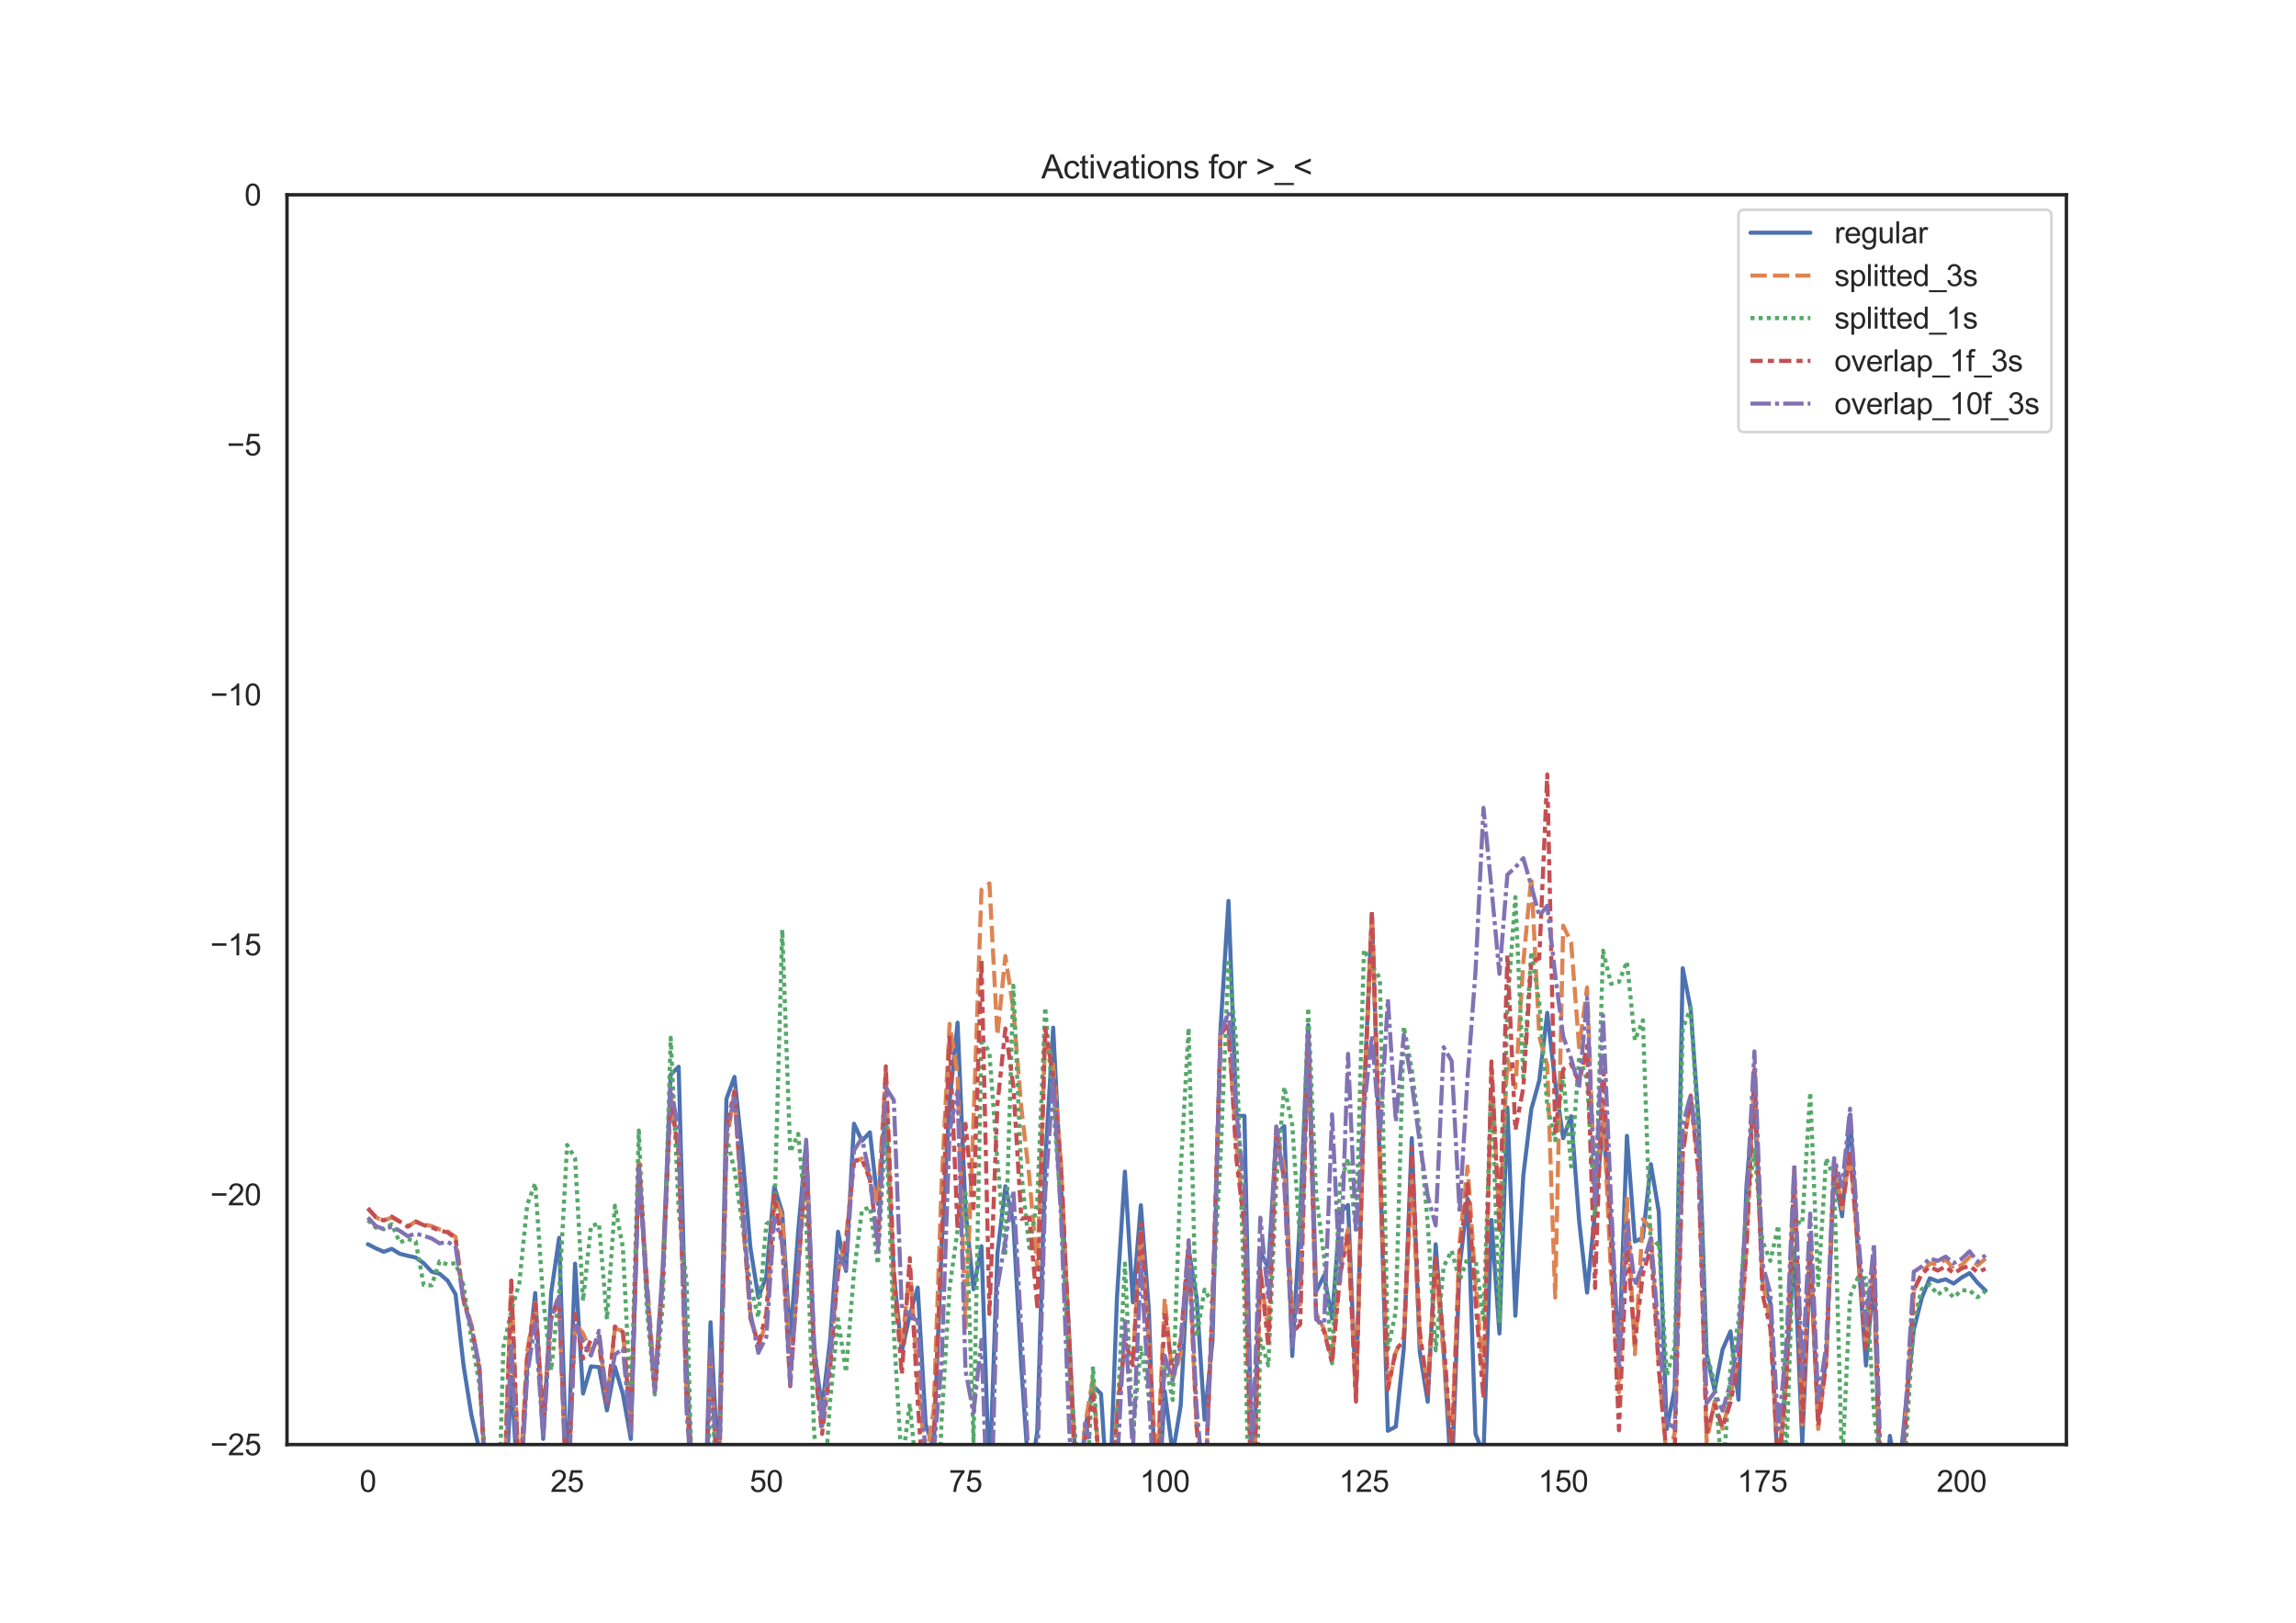 <?xml version="1.0" encoding="utf-8" standalone="no"?>
<!DOCTYPE svg PUBLIC "-//W3C//DTD SVG 1.1//EN"
  "http://www.w3.org/Graphics/SVG/1.1/DTD/svg11.dtd">
<svg height="595.44pt" version="1.1" viewBox="0 0 842.4 595.44" width="842.4pt" xmlns="http://www.w3.org/2000/svg" xmlns:xlink="http://www.w3.org/1999/xlink">
 <defs>
  <style type="text/css">*{stroke-linecap:butt;stroke-linejoin:round;}</style>
 </defs>
 <g id="figure_1">
  <g id="patch_1">
   <path d="M 0 595.44 
L 842.4 595.44 
L 842.4 0 
L 0 0 
z
" style="fill:#ffffff;"/>
  </g>
  <g id="axes_1">
   <g id="patch_2">
    <path d="M 105.3 529.942 
L 758.16 529.942 
L 758.16 71.453 
L 105.3 71.453 
z
" style="fill:#ffffff;"/>
   </g>
   <g id="matplotlib.axis_1">
    <g id="xtick_1">
     <g id="text_1">
      <!-- 0 -->
      <g style="fill:#262626;" transform="translate(131.917 547.315)scale(0.11 -0.11)">
       <defs>
        <path d="M 266 2259 
Q 266 3072 433 3567 
Q 600 4063 929 4331 
Q 1259 4600 1759 4600 
Q 2128 4600 2406 4451 
Q 2684 4303 2865 4023 
Q 3047 3744 3150 3342 
Q 3253 2941 3253 2259 
Q 3253 1453 3087 958 
Q 2922 463 2592 192 
Q 2263 -78 1759 -78 
Q 1097 -78 719 397 
Q 266 969 266 2259 
z
M 844 2259 
Q 844 1131 1108 757 
Q 1372 384 1759 384 
Q 2147 384 2411 759 
Q 2675 1134 2675 2259 
Q 2675 3391 2411 3762 
Q 2147 4134 1753 4134 
Q 1366 4134 1134 3806 
Q 844 3388 844 2259 
z
" id="ArialMT-30" transform="scale(0.016)"/>
       </defs>
       <use xlink:href="#ArialMT-30"/>
      </g>
     </g>
    </g>
    <g id="xtick_2">
     <g id="text_2">
      <!-- 25 -->
      <g style="fill:#262626;" transform="translate(201.951 547.315)scale(0.11 -0.11)">
       <defs>
        <path d="M 3222 541 
L 3222 0 
L 194 0 
Q 188 203 259 391 
Q 375 700 629 1000 
Q 884 1300 1366 1694 
Q 2113 2306 2375 2664 
Q 2638 3022 2638 3341 
Q 2638 3675 2398 3904 
Q 2159 4134 1775 4134 
Q 1369 4134 1125 3890 
Q 881 3647 878 3216 
L 300 3275 
Q 359 3922 746 4261 
Q 1134 4600 1788 4600 
Q 2447 4600 2831 4234 
Q 3216 3869 3216 3328 
Q 3216 3053 3103 2787 
Q 2991 2522 2730 2228 
Q 2469 1934 1863 1422 
Q 1356 997 1212 845 
Q 1069 694 975 541 
L 3222 541 
z
" id="ArialMT-32" transform="scale(0.016)"/>
        <path d="M 266 1200 
L 856 1250 
Q 922 819 1161 601 
Q 1400 384 1738 384 
Q 2144 384 2425 690 
Q 2706 997 2706 1503 
Q 2706 1984 2436 2262 
Q 2166 2541 1728 2541 
Q 1456 2541 1237 2417 
Q 1019 2294 894 2097 
L 366 2166 
L 809 4519 
L 3088 4519 
L 3088 3981 
L 1259 3981 
L 1013 2750 
Q 1425 3038 1878 3038 
Q 2478 3038 2890 2622 
Q 3303 2206 3303 1553 
Q 3303 931 2941 478 
Q 2500 -78 1738 -78 
Q 1113 -78 717 272 
Q 322 622 266 1200 
z
" id="ArialMT-35" transform="scale(0.016)"/>
       </defs>
       <use xlink:href="#ArialMT-32"/>
       <use x="55.615" xlink:href="#ArialMT-35"/>
      </g>
     </g>
    </g>
    <g id="xtick_3">
     <g id="text_3">
      <!-- 50 -->
      <g style="fill:#262626;" transform="translate(275.043 547.315)scale(0.11 -0.11)">
       <use xlink:href="#ArialMT-35"/>
       <use x="55.615" xlink:href="#ArialMT-30"/>
      </g>
     </g>
    </g>
    <g id="xtick_4">
     <g id="text_4">
      <!-- 75 -->
      <g style="fill:#262626;" transform="translate(348.135 547.315)scale(0.11 -0.11)">
       <defs>
        <path d="M 303 3981 
L 303 4522 
L 3269 4522 
L 3269 4084 
Q 2831 3619 2401 2847 
Q 1972 2075 1738 1259 
Q 1569 684 1522 0 
L 944 0 
Q 953 541 1156 1306 
Q 1359 2072 1739 2783 
Q 2119 3494 2547 3981 
L 303 3981 
z
" id="ArialMT-37" transform="scale(0.016)"/>
       </defs>
       <use xlink:href="#ArialMT-37"/>
       <use x="55.615" xlink:href="#ArialMT-35"/>
      </g>
     </g>
    </g>
    <g id="xtick_5">
     <g id="text_5">
      <!-- 100 -->
      <g style="fill:#262626;" transform="translate(418.169 547.315)scale(0.11 -0.11)">
       <defs>
        <path d="M 2384 0 
L 1822 0 
L 1822 3584 
Q 1619 3391 1289 3197 
Q 959 3003 697 2906 
L 697 3450 
Q 1169 3672 1522 3987 
Q 1875 4303 2022 4600 
L 2384 4600 
L 2384 0 
z
" id="ArialMT-31" transform="scale(0.016)"/>
       </defs>
       <use xlink:href="#ArialMT-31"/>
       <use x="55.615" xlink:href="#ArialMT-30"/>
       <use x="111.23" xlink:href="#ArialMT-30"/>
      </g>
     </g>
    </g>
    <g id="xtick_6">
     <g id="text_6">
      <!-- 125 -->
      <g style="fill:#262626;" transform="translate(491.261 547.315)scale(0.11 -0.11)">
       <use xlink:href="#ArialMT-31"/>
       <use x="55.615" xlink:href="#ArialMT-32"/>
       <use x="111.23" xlink:href="#ArialMT-35"/>
      </g>
     </g>
    </g>
    <g id="xtick_7">
     <g id="text_7">
      <!-- 150 -->
      <g style="fill:#262626;" transform="translate(564.353 547.315)scale(0.11 -0.11)">
       <use xlink:href="#ArialMT-31"/>
       <use x="55.615" xlink:href="#ArialMT-35"/>
       <use x="111.23" xlink:href="#ArialMT-30"/>
      </g>
     </g>
    </g>
    <g id="xtick_8">
     <g id="text_8">
      <!-- 175 -->
      <g style="fill:#262626;" transform="translate(637.446 547.315)scale(0.11 -0.11)">
       <use xlink:href="#ArialMT-31"/>
       <use x="55.615" xlink:href="#ArialMT-37"/>
       <use x="111.23" xlink:href="#ArialMT-35"/>
      </g>
     </g>
    </g>
    <g id="xtick_9">
     <g id="text_9">
      <!-- 200 -->
      <g style="fill:#262626;" transform="translate(710.538 547.315)scale(0.11 -0.11)">
       <use xlink:href="#ArialMT-32"/>
       <use x="55.615" xlink:href="#ArialMT-30"/>
       <use x="111.23" xlink:href="#ArialMT-30"/>
      </g>
     </g>
    </g>
   </g>
   <g id="matplotlib.axis_2">
    <g id="ytick_1">
     <g id="text_10">
      <!-- −25 -->
      <g style="fill:#262626;" transform="translate(77.141 533.878)scale(0.11 -0.11)">
       <defs>
        <path d="M 3381 1997 
L 356 1997 
L 356 2522 
L 3381 2522 
L 3381 1997 
z
" id="ArialMT-2212" transform="scale(0.016)"/>
       </defs>
       <use xlink:href="#ArialMT-2212"/>
       <use x="58.398" xlink:href="#ArialMT-32"/>
       <use x="114.014" xlink:href="#ArialMT-35"/>
      </g>
     </g>
    </g>
    <g id="ytick_2">
     <g id="text_11">
      <!-- −20 -->
      <g style="fill:#262626;" transform="translate(77.141 442.181)scale(0.11 -0.11)">
       <use xlink:href="#ArialMT-2212"/>
       <use x="58.398" xlink:href="#ArialMT-32"/>
       <use x="114.014" xlink:href="#ArialMT-30"/>
      </g>
     </g>
    </g>
    <g id="ytick_3">
     <g id="text_12">
      <!-- −15 -->
      <g style="fill:#262626;" transform="translate(77.141 350.483)scale(0.11 -0.11)">
       <use xlink:href="#ArialMT-2212"/>
       <use x="58.398" xlink:href="#ArialMT-31"/>
       <use x="114.014" xlink:href="#ArialMT-35"/>
      </g>
     </g>
    </g>
    <g id="ytick_4">
     <g id="text_13">
      <!-- −10 -->
      <g style="fill:#262626;" transform="translate(77.141 258.785)scale(0.11 -0.11)">
       <use xlink:href="#ArialMT-2212"/>
       <use x="58.398" xlink:href="#ArialMT-31"/>
       <use x="114.014" xlink:href="#ArialMT-30"/>
      </g>
     </g>
    </g>
    <g id="ytick_5">
     <g id="text_14">
      <!-- −5 -->
      <g style="fill:#262626;" transform="translate(83.258 167.087)scale(0.11 -0.11)">
       <use xlink:href="#ArialMT-2212"/>
       <use x="58.398" xlink:href="#ArialMT-35"/>
      </g>
     </g>
    </g>
    <g id="ytick_6">
     <g id="text_15">
      <!-- 0 -->
      <g style="fill:#262626;" transform="translate(89.683 75.39)scale(0.11 -0.11)">
       <use xlink:href="#ArialMT-30"/>
      </g>
     </g>
    </g>
   </g>
   <g id="line2d_1">
    <path clip-path="url(#p2875fe96af)" d="M 134.975 456.445 
L 137.899 457.961 
L 140.823 459.217 
L 143.747 458.135 
L 146.67 459.952 
L 149.594 460.699 
L 152.518 461.331 
L 155.441 463.404 
L 158.365 466.515 
L 161.289 467.293 
L 164.212 469.787 
L 167.136 474.785 
L 170.06 500.857 
L 172.983 519.254 
L 175.907 531.925 
L 178.831 580.671 
L 179.638 596.44 
M 183.411 596.44 
L 184.678 564.792 
L 187.602 505.16 
L 190.526 554.095 
L 193.449 501.324 
L 196.373 474.365 
L 199.297 527.867 
L 202.22 474.394 
L 205.144 454.089 
L 208.068 543.836 
L 210.991 463.585 
L 213.915 511.235 
L 216.839 501.263 
L 219.762 501.53 
L 222.686 517.395 
L 225.61 501.418 
L 228.534 511.382 
L 231.457 527.902 
L 234.381 427.498 
L 237.305 474.165 
L 240.228 508.727 
L 243.152 465.031 
L 246.076 394.222 
L 248.999 391.34 
L 251.923 501.555 
L 254.847 558.788 
L 257.77 586.527 
L 260.694 485.057 
L 263.618 541.226 
L 266.542 403.131 
L 269.465 395.06 
L 272.389 423.289 
L 275.313 457.667 
L 278.236 476.016 
L 281.16 468.307 
L 284.084 435.347 
L 287.007 444.772 
L 289.931 491.905 
L 292.855 451.795 
L 295.778 419.265 
L 298.702 495.265 
L 301.626 516.577 
L 304.549 491.774 
L 307.473 451.872 
L 310.397 466.257 
L 313.321 412.246 
L 316.244 418.522 
L 319.168 415.401 
L 322.092 441.708 
L 325.015 407.216 
L 327.939 467.663 
L 330.863 495.725 
L 333.786 482.461 
L 336.71 472.359 
L 339.634 522.601 
L 342.557 531.151 
L 345.481 457.172 
L 348.405 404.16 
L 351.329 375.194 
L 354.252 444.078 
L 357.176 472.947 
L 360.1 457.183 
L 363.023 544.399 
L 365.947 459.96 
L 368.871 435.188 
L 371.794 448.505 
L 374.718 501.462 
L 377.642 543.875 
L 380.565 525.277 
L 383.489 426.297 
L 386.413 376.99 
L 389.336 436.141 
L 392.26 489.413 
L 395.184 549.554 
L 398.108 524.335 
L 401.031 508.411 
L 403.955 511.332 
L 406.879 556.745 
L 409.802 476.161 
L 412.726 429.822 
L 415.65 477.773 
L 418.573 442.156 
L 421.497 480.407 
L 424.421 561.325 
L 427.344 510.426 
L 430.268 533.44 
L 433.192 515.65 
L 436.116 458.401 
L 439.039 476.049 
L 441.963 520.801 
L 444.887 491.639 
L 447.81 377.54 
L 450.734 330.504 
L 453.658 409.275 
L 456.581 409.382 
L 459.505 549.659 
L 462.429 459.128 
L 465.352 465.16 
L 468.276 416.007 
L 471.2 413.15 
L 474.124 497.466 
L 477.047 445.806 
L 479.971 375.997 
L 482.895 473.778 
L 485.818 467.882 
L 488.742 483.745 
L 491.666 444.818 
L 494.589 442.076 
L 497.513 511.589 
L 500.437 402.388 
L 503.36 335.787 
L 506.284 427.339 
L 509.208 524.902 
L 512.131 523.359 
L 515.055 494.709 
L 517.979 417.525 
L 520.903 495.819 
L 523.826 514.234 
L 526.75 456.46 
L 529.674 495.313 
L 532.597 543.847 
L 535.521 464.883 
L 538.445 439.723 
L 541.368 526.078 
L 544.292 533.311 
L 547.216 447.546 
L 550.139 489.214 
L 553.063 406.28 
L 555.987 482.702 
L 558.911 431.13 
L 561.834 406.934 
L 564.758 396.395 
L 567.682 371.567 
L 570.605 397.196 
L 573.529 417.557 
L 576.453 409.507 
L 579.376 447.85 
L 582.3 474.197 
L 585.224 444.302 
L 588.147 411.925 
L 591.071 449.204 
L 593.995 497.818 
L 596.918 416.678 
L 599.842 455.436 
L 602.766 454.064 
L 605.69 427.082 
L 608.613 444.608 
L 611.537 524.268 
L 614.461 509.348 
L 617.384 355.203 
L 620.308 370.181 
L 623.232 411.412 
L 626.155 496.804 
L 629.079 510.03 
L 632.003 495.105 
L 634.926 488.414 
L 637.85 513.479 
L 640.774 435.122 
L 643.698 401.167 
L 646.621 470.051 
L 649.545 478.005 
L 652.469 545.113 
L 658.316 458.906 
L 661.24 529.482 
L 664.163 462.127 
L 667.087 520.81 
L 670.011 497.886 
L 672.934 430.562 
L 675.858 446.204 
L 678.782 408.919 
L 681.706 459.889 
L 684.629 500.946 
L 687.553 467.17 
L 690.477 572.574 
L 693.4 526.76 
L 696.324 545.203 
L 699.248 515.459 
L 702.171 487.789 
L 705.095 476.156 
L 708.019 468.945 
L 710.942 470.066 
L 713.866 469.333 
L 716.79 470.884 
L 719.713 468.687 
L 722.637 467.042 
L 725.561 470.597 
L 728.485 473.443 
L 728.485 473.443 
" style="fill:none;stroke:#4c72b0;stroke-linecap:round;stroke-width:1.5;"/>
   </g>
   <g id="line2d_2">
    <path clip-path="url(#p2875fe96af)" d="M 134.975 443.364 
L 137.899 446.619 
L 140.823 447.808 
L 143.747 446.592 
L 146.67 448.202 
L 149.594 450.01 
L 152.518 448.093 
L 155.441 449.162 
L 158.365 449.805 
L 161.289 451.007 
L 164.212 451.757 
L 167.136 453.729 
L 170.06 476.301 
L 172.983 486.002 
L 175.907 502.203 
L 180.963 596.44 
M 182.522 596.44 
L 184.678 556.296 
L 187.602 469.769 
L 190.526 547.219 
L 193.449 495.633 
L 196.373 478.114 
L 199.297 519.997 
L 202.22 483.354 
L 205.144 478.137 
L 208.068 553.48 
L 210.991 485.641 
L 213.915 489.127 
L 216.839 496.224 
L 219.762 490.124 
L 222.686 514.513 
L 225.61 487.396 
L 228.534 488.219 
L 231.457 521.318 
L 234.381 426.318 
L 237.305 468.631 
L 240.228 507.932 
L 243.152 467.653 
L 246.076 401.177 
L 248.999 422.773 
L 251.923 511.977 
L 254.847 553.163 
L 257.77 584.09 
L 260.694 497.561 
L 263.618 550.573 
L 266.542 419.64 
L 269.465 400.194 
L 272.389 445.834 
L 275.313 482.114 
L 278.236 493.542 
L 281.16 485.371 
L 284.084 438.695 
L 287.007 446.375 
L 289.931 503.796 
L 292.855 467.558 
L 295.778 423.902 
L 298.702 498.199 
L 301.626 523.024 
L 304.549 497.713 
L 307.473 466.252 
L 310.397 454.111 
L 313.321 426.214 
L 316.244 424.998 
L 319.168 431.527 
L 322.092 441.351 
L 325.015 393.376 
L 327.939 476.195 
L 330.863 494.327 
L 333.786 465.265 
L 336.71 505.504 
L 339.634 536.506 
L 342.557 517.297 
L 345.481 434.131 
L 348.405 375.608 
L 351.329 394.086 
L 354.252 487.124 
L 357.176 411.076 
L 360.1 326.435 
L 363.023 324.074 
L 365.947 379.885 
L 368.871 350.733 
L 371.794 370.345 
L 374.718 406.32 
L 377.642 431.622 
L 380.565 465.375 
L 383.489 380.022 
L 386.413 390.798 
L 389.336 427.55 
L 392.26 493.3 
L 395.184 553.672 
L 398.108 522.739 
L 401.031 505.426 
L 403.955 548.135 
L 406.879 562.495 
L 409.802 517.405 
L 412.726 492.732 
L 415.65 499.089 
L 418.573 450.894 
L 421.497 491.653 
L 424.421 541.095 
L 427.344 476.389 
L 430.268 506.061 
L 433.192 496.71 
L 436.116 457.786 
L 439.039 524.051 
L 441.963 552.146 
L 444.887 478.555 
L 447.81 379.594 
L 450.734 379.713 
L 453.658 420.047 
L 456.581 449.304 
L 459.505 563.373 
L 462.429 466.894 
L 465.352 488.133 
L 468.276 413.404 
L 471.2 429.008 
L 474.124 480.704 
L 477.047 478.49 
L 479.971 380.588 
L 482.895 481.845 
L 485.818 487.692 
L 488.742 498.7 
L 491.666 464.921 
L 494.589 450.788 
L 497.513 513.278 
L 500.437 404.669 
L 503.36 335.336 
L 506.284 427.911 
L 509.208 509.129 
L 512.131 495.954 
L 515.055 490.398 
L 517.979 432.779 
L 520.903 491.099 
L 523.826 508.307 
L 526.75 463.84 
L 532.597 531.053 
L 535.521 455.788 
L 538.445 427.938 
L 541.368 470.398 
L 544.292 505.684 
L 547.216 391.482 
L 550.139 449.416 
L 553.063 388.474 
L 555.987 399.044 
L 558.911 353.035 
L 561.834 321.728 
L 564.758 380.269 
L 567.682 390.809 
L 570.605 476 
L 573.529 339.585 
L 576.453 345.723 
L 579.376 384.19 
L 582.3 362.252 
L 585.224 438.346 
L 588.147 405.076 
L 591.071 467.547 
L 593.995 510.857 
L 596.918 439.77 
L 599.842 496.803 
L 602.766 447.207 
L 605.69 450.76 
L 608.613 500.529 
L 611.537 536.069 
L 614.461 525.69 
L 617.384 423.919 
L 620.308 402.473 
L 623.232 428.555 
L 626.155 528.912 
L 629.079 514.101 
L 632.003 524.099 
L 634.926 512.074 
L 637.85 498.061 
L 640.774 457.446 
L 643.698 393.182 
L 646.621 469.449 
L 649.545 485.519 
L 652.469 537.059 
L 655.392 506.511 
L 658.316 429.958 
L 661.24 522.584 
L 664.163 454.041 
L 667.087 524.218 
L 670.011 499.25 
L 672.934 425.99 
L 675.858 443.463 
L 678.782 422.345 
L 684.629 494.506 
L 687.553 461.314 
L 690.477 565.716 
L 693.4 547.903 
L 696.324 557.66 
L 699.248 519.42 
L 702.171 473.503 
L 705.095 467.035 
L 708.019 463.488 
L 710.942 463.794 
L 713.866 462.031 
L 716.79 465.542 
L 719.713 464.077 
L 722.637 461.154 
L 725.561 464.239 
L 728.485 461.709 
L 728.485 461.709 
" style="fill:none;stroke:#dd8452;stroke-dasharray:6,2.25;stroke-dashoffset:0;stroke-width:1.5;"/>
   </g>
   <g id="line2d_3">
    <path clip-path="url(#p2875fe96af)" d="M 134.975 447.672 
L 137.899 450.369 
L 140.823 450.896 
L 143.747 449.06 
L 146.67 455.836 
L 149.594 454.522 
L 152.518 455.435 
L 155.441 471.389 
L 158.365 471.552 
L 161.289 462.744 
L 164.212 463.902 
L 167.136 463.334 
L 170.06 471.54 
L 172.983 491.469 
L 175.907 507.947 
L 178.831 543.663 
L 181.64 596.44 
M 181.815 596.44 
L 184.678 494.265 
L 187.602 480.97 
L 190.526 470.783 
L 193.449 441.893 
L 196.373 434.102 
L 199.297 476.737 
L 202.22 502.715 
L 205.144 474.258 
L 208.068 420.037 
L 210.991 424.879 
L 213.915 477.201 
L 216.839 449.803 
L 219.762 448.852 
L 222.686 484.013 
L 225.61 442.309 
L 228.534 457.59 
L 231.457 516.161 
L 234.381 414.718 
L 237.305 479.934 
L 240.228 511.593 
L 243.152 478.792 
L 246.076 380.707 
L 248.999 443.879 
L 251.923 470.68 
L 254.847 581.344 
L 255.963 596.44 
M 258.39 596.44 
L 260.694 505.451 
L 263.618 553.803 
L 266.542 416.95 
L 269.465 429.292 
L 272.389 449.275 
L 275.313 471.574 
L 278.236 483.297 
L 281.16 449.08 
L 284.084 446.767 
L 287.007 341.098 
L 289.931 422.595 
L 292.855 415.952 
L 295.778 447.806 
L 298.702 525.527 
L 301.626 557.747 
L 304.549 514.119 
L 307.473 483.888 
L 310.397 503.367 
L 313.321 466.706 
L 316.244 443.985 
L 319.168 442.855 
L 322.092 463.743 
L 325.015 410.812 
L 327.939 488.513 
L 330.863 537.874 
L 333.786 514.928 
L 336.71 544.905 
L 339.634 588.846 
L 342.528 596.44 
M 342.56 596.44 
L 345.481 520.801 
L 348.405 472.46 
L 351.329 451.306 
L 354.252 437.685 
L 357.176 528.723 
L 360.1 380.835 
L 363.023 386.158 
L 365.947 425.997 
L 368.871 459.629 
L 371.794 361.6 
L 374.718 430.253 
L 377.642 457.795 
L 380.565 440.78 
L 383.489 369.596 
L 386.413 405.197 
L 389.336 443.769 
L 392.26 501.736 
L 395.184 534.797 
L 398.108 557.775 
L 401.031 501.33 
L 403.955 552.652 
L 406.879 562.489 
L 409.802 522.701 
L 412.726 463.553 
L 415.65 525.877 
L 418.573 494.331 
L 421.497 511.916 
L 424.421 556.563 
L 427.344 499.21 
L 430.268 513.602 
L 433.192 429.308 
L 436.116 377.126 
L 439.039 490.33 
L 441.963 473.081 
L 444.887 478.293 
L 447.81 424.33 
L 450.734 353.168 
L 453.658 383.344 
L 456.581 477.867 
L 459.165 596.44 
M 459.883 596.44 
L 462.429 491.17 
L 465.352 500.934 
L 468.276 433.735 
L 471.2 398.785 
L 474.124 412.705 
L 477.047 456.275 
L 479.971 369.72 
L 482.895 438.308 
L 485.818 461.378 
L 488.742 500.146 
L 491.666 434.559 
L 494.589 424.949 
L 497.513 451.14 
L 500.437 348.411 
L 503.36 354.142 
L 506.284 358.883 
L 509.208 495.069 
L 512.131 481.009 
L 515.055 376.59 
L 517.979 392.319 
L 520.903 415.178 
L 523.826 448.864 
L 526.75 495.392 
L 529.674 464.739 
L 532.597 458.772 
L 535.521 469.822 
L 538.445 461.489 
L 541.368 462.126 
L 544.292 484.092 
L 547.216 396.863 
L 550.139 484.611 
L 553.063 369.122 
L 555.987 329.123 
L 558.911 395.293 
L 561.834 349.152 
L 564.758 367.82 
L 567.682 405.61 
L 570.605 418.278 
L 573.529 394.573 
L 576.453 427.919 
L 579.376 387.536 
L 582.3 396.143 
L 585.224 446.305 
L 588.147 348.761 
L 591.071 360.927 
L 593.995 360.234 
L 596.918 352.763 
L 599.842 381.647 
L 602.766 374.274 
L 605.69 458.33 
L 608.613 455.543 
L 611.537 504.594 
L 614.461 494.174 
L 617.384 377.255 
L 620.308 369.785 
L 623.232 416.761 
L 626.155 496.594 
L 629.079 507.363 
L 632.003 542.554 
L 634.926 502.068 
L 637.85 484.723 
L 640.774 443.548 
L 643.698 421.796 
L 646.621 455.226 
L 649.545 462.555 
L 652.469 449.527 
L 655.392 535.364 
L 658.316 447.687 
L 661.24 448.985 
L 664.163 400.76 
L 667.087 471.431 
L 670.011 424.925 
L 672.934 432.221 
L 675.858 538.511 
L 678.782 475.575 
L 681.706 468.585 
L 684.629 468.926 
L 687.553 518.186 
L 690.477 541.955 
L 693.4 550.359 
L 696.324 576.307 
L 702.171 484.425 
L 705.095 472.946 
L 708.019 471.19 
L 710.942 474.985 
L 713.866 472.821 
L 716.79 475.988 
L 719.713 473.325 
L 722.637 473.41 
L 725.561 475.905 
L 728.485 473.604 
L 728.485 473.604 
" style="fill:none;stroke:#55a868;stroke-dasharray:1.5,1.5;stroke-dashoffset:0;stroke-width:1.5;"/>
   </g>
   <g id="line2d_4">
    <path clip-path="url(#p2875fe96af)" d="M 134.975 443.245 
L 137.899 446.488 
L 140.823 447.745 
L 143.747 446.313 
L 149.594 449.953 
L 152.518 448.167 
L 155.441 449.429 
L 158.365 450.267 
L 161.289 451.437 
L 164.212 452.083 
L 167.136 454.259 
L 170.06 476.943 
L 172.983 486.593 
L 175.907 502.729 
L 178.831 558.842 
L 180.905 596.44 
M 182.573 596.44 
L 184.678 556.798 
L 187.602 469.876 
L 190.526 547.946 
L 193.449 497.827 
L 196.373 478.396 
L 199.297 520.572 
L 202.22 483.778 
L 205.144 474.912 
L 208.068 554.954 
L 210.991 482.042 
L 213.915 498.427 
L 216.839 491.399 
L 219.762 492.707 
L 222.686 515.579 
L 225.61 486.644 
L 228.534 488.672 
L 231.457 523.272 
L 234.381 426.853 
L 237.305 472.409 
L 240.228 510.829 
L 243.152 469.641 
L 246.076 403.258 
L 248.999 423.214 
L 251.923 512.682 
L 254.847 553.928 
L 257.77 581.825 
L 260.694 496.195 
L 263.618 548.454 
L 266.542 413.232 
L 269.465 400.508 
L 275.313 483.604 
L 278.236 493.23 
L 281.16 482.014 
L 284.084 438.349 
L 287.007 456.539 
L 289.931 508.535 
L 292.855 465.851 
L 295.778 425.205 
L 298.702 499.607 
L 301.626 526.025 
L 304.549 501.835 
L 307.473 466.656 
L 310.397 456.396 
L 313.321 425.902 
L 316.244 425.235 
L 319.168 432.75 
L 322.092 456.39 
L 325.015 391.177 
L 327.939 465.75 
L 330.863 504.224 
L 333.786 461.52 
L 336.71 514.17 
L 339.634 558.19 
L 342.557 528.956 
L 348.405 380.556 
L 351.329 451.131 
L 354.252 412.297 
L 357.176 443.239 
L 360.1 351.776 
L 363.023 482.029 
L 365.947 405.345 
L 368.871 377.316 
L 371.794 398.497 
L 374.718 447.081 
L 377.642 446.684 
L 380.565 479.226 
L 383.489 377.299 
L 386.413 394.541 
L 389.336 428.816 
L 395.184 554.749 
L 398.108 528.053 
L 401.031 511.722 
L 403.955 542.918 
L 406.879 557.712 
L 409.802 521.054 
L 412.726 491.928 
L 415.65 500.843 
L 418.573 448.998 
L 421.497 494.656 
L 424.421 549.707 
L 427.344 480.921 
L 430.268 503.777 
L 433.192 491.807 
L 436.116 456.243 
L 439.039 523.153 
L 441.963 550.743 
L 444.887 476.332 
L 447.81 379.397 
L 450.734 375.819 
L 453.658 425.471 
L 456.581 449.741 
L 459.505 564.297 
L 462.429 465.993 
L 465.352 493.911 
L 468.276 416.18 
L 471.2 433.056 
L 474.124 488.926 
L 477.047 485.79 
L 479.971 380.073 
L 482.895 483.057 
L 485.818 488.528 
L 488.742 500.144 
L 491.666 467.92 
L 494.589 452.57 
L 497.513 514.19 
L 500.437 404.554 
L 503.36 334.485 
L 506.284 424.628 
L 509.208 509.737 
L 512.131 495.202 
L 515.055 491.881 
L 517.979 421.007 
L 520.903 488.11 
L 523.826 511.083 
L 526.75 461.45 
L 529.674 491.848 
L 532.597 531.687 
L 535.521 460.57 
L 538.445 434.374 
L 541.368 477.431 
L 544.292 512.997 
L 547.216 389.391 
L 550.139 451.128 
L 553.063 350.285 
L 555.987 414.606 
L 558.911 399.02 
L 561.834 352.576 
L 564.758 351.632 
L 567.682 284.131 
L 570.605 415.228 
L 573.529 392.274 
L 576.453 390.389 
L 579.376 397.084 
L 582.3 383.625 
L 585.224 472.501 
L 588.147 388.178 
L 593.995 524.719 
L 596.918 455.964 
L 599.842 492.682 
L 602.766 467.35 
L 605.69 457.571 
L 608.613 502.196 
L 611.537 534.517 
L 614.461 531.532 
L 617.384 422.859 
L 620.308 401.9 
L 623.232 431.339 
L 626.155 525.877 
L 629.079 515.447 
L 632.003 523.705 
L 634.926 514.452 
L 637.85 499.697 
L 640.774 458.313 
L 643.698 392.276 
L 646.621 474.584 
L 649.545 487.279 
L 652.469 539.395 
L 655.392 507.697 
L 658.316 429.557 
L 661.24 522.651 
L 664.163 454.124 
L 667.087 523.063 
L 670.011 500.253 
L 672.934 426.053 
L 675.858 443.166 
L 678.782 423.255 
L 681.706 456.839 
L 684.629 494.646 
L 687.553 462.381 
L 690.477 566.181 
L 693.4 547.49 
L 696.324 556.633 
L 699.248 520.599 
L 702.171 473.235 
L 705.095 467.397 
L 708.019 464.705 
L 710.942 466.116 
L 713.866 464.624 
L 716.79 467.168 
L 719.713 465.362 
L 722.637 464.312 
L 725.561 466.71 
L 728.485 465.461 
L 728.485 465.461 
" style="fill:none;stroke:#c44e52;stroke-dasharray:4.5,1.875,2.25,1.875;stroke-dashoffset:0;stroke-width:1.5;"/>
   </g>
   <g id="line2d_5">
    <path clip-path="url(#p2875fe96af)" d="M 134.975 446.641 
L 137.899 449.771 
L 140.823 450.916 
L 143.747 450.04 
L 146.67 451.523 
L 149.594 453.498 
L 152.518 452.545 
L 155.441 453.359 
L 158.365 454.322 
L 161.289 456.143 
L 164.212 455.621 
L 167.136 457.131 
L 170.06 477.538 
L 172.983 487.07 
L 175.907 501.114 
L 178.831 556.453 
L 180.726 596.44 
M 182.795 596.44 
L 184.678 557.203 
L 187.602 492.583 
L 190.526 553.067 
L 193.449 504.222 
L 196.373 485.365 
L 199.297 527.7 
L 202.22 483.2 
L 205.144 475.806 
L 208.068 556.772 
L 210.991 485.572 
L 213.915 492.508 
L 216.839 497.297 
L 219.762 488.218 
L 222.686 513.818 
L 225.61 496.94 
L 228.534 494.784 
L 231.457 525.872 
L 234.381 428.417 
L 237.305 471.49 
L 240.228 510.432 
L 243.152 467.994 
L 246.076 399.316 
L 248.999 414.483 
L 251.923 517.937 
L 254.847 556.564 
L 257.77 588.378 
L 260.694 495.22 
L 263.618 552.365 
L 266.542 415.531 
L 269.465 402.831 
L 272.389 440.095 
L 275.313 481.552 
L 278.236 496.292 
L 281.16 490.419 
L 284.084 446.934 
L 287.007 455.764 
L 289.931 507.834 
L 292.855 464.893 
L 295.778 418.115 
L 298.702 492.866 
L 301.626 523.029 
L 304.549 498.227 
L 307.473 460.53 
L 310.397 465.28 
L 313.321 422.077 
L 316.244 417.509 
L 319.168 431.409 
L 322.092 458.904 
L 325.015 398.966 
L 327.939 403.608 
L 330.863 479.87 
L 333.786 482.205 
L 336.71 484.777 
L 339.634 535.521 
L 342.557 532.875 
L 345.481 499.871 
L 348.405 415.03 
L 351.329 400.283 
L 354.252 502.931 
L 357.176 518.337 
L 360.1 491.524 
L 363.023 576.068 
L 365.947 472.069 
L 368.871 455.215 
L 371.794 436.833 
L 377.642 539.646 
L 380.565 539.066 
L 383.489 437.761 
L 386.413 395.771 
L 389.336 447.346 
L 392.26 523.074 
L 395.184 580.977 
L 398.108 522.115 
L 401.031 532.457 
L 403.955 557.619 
L 406.879 580.257 
L 409.802 539.046 
L 412.726 484.645 
L 415.65 532.379 
L 418.573 463.191 
L 421.497 510.951 
L 424.421 565.81 
L 427.344 497.357 
L 430.268 506.388 
L 433.192 493.446 
L 436.116 454.98 
L 439.039 516.566 
L 441.963 548.294 
L 444.887 480.572 
L 447.81 379.308 
L 450.734 371.306 
L 453.658 408.107 
L 456.581 435.976 
L 459.505 533.316 
L 462.429 446.699 
L 465.352 476.53 
L 468.276 413.247 
L 471.2 434.469 
L 474.124 493.878 
L 477.047 468.363 
L 479.971 378.838 
L 482.895 484.053 
L 485.818 485.933 
L 488.742 408.836 
L 491.666 470.246 
L 494.589 386.616 
L 497.513 452.328 
L 500.437 406.957 
L 503.36 380.006 
L 506.284 416.744 
L 509.208 366.571 
L 512.131 411.412 
L 515.055 379.54 
L 517.979 397.474 
L 520.903 419.042 
L 523.826 438.653 
L 526.75 449.555 
L 529.674 384.174 
L 532.597 389.259 
L 535.521 444.641 
L 538.445 395.303 
L 541.368 356.327 
L 544.292 296.368 
L 547.216 325.687 
L 550.139 357.265 
L 553.063 320.899 
L 555.987 318.176 
L 558.911 314.827 
L 561.834 325.042 
L 564.758 335.975 
L 567.682 332.26 
L 570.605 357.59 
L 573.529 380.224 
L 576.453 388.378 
L 579.376 398.963 
L 582.3 365.848 
L 585.224 441.444 
L 588.147 372.44 
L 591.071 440.616 
L 593.995 500.934 
L 596.918 447.779 
L 599.842 471.537 
L 602.766 463.881 
L 605.69 454.161 
L 608.613 488.755 
L 611.537 521.811 
L 614.461 523.94 
L 617.384 412.777 
L 620.308 401.616 
L 623.232 423.786 
L 626.155 514.811 
L 629.079 510.74 
L 632.003 517.522 
L 634.926 507.155 
L 637.85 492.39 
L 640.774 440.371 
L 643.698 385.699 
L 646.621 463.512 
L 649.545 474.471 
L 652.469 524.24 
L 655.392 494.283 
L 658.316 426.966 
L 661.24 505.145 
L 664.163 445.209 
L 667.087 513.438 
L 670.011 493.894 
L 672.934 424.879 
L 675.858 435.242 
L 678.782 406.721 
L 681.706 452.714 
L 684.629 485.964 
L 687.553 456.291 
L 690.477 551.824 
L 693.4 537.548 
L 696.324 550.763 
L 699.248 515.886 
L 702.171 466.557 
L 705.095 464.638 
L 708.019 461.68 
L 710.942 462.551 
L 713.866 461.003 
L 716.79 463.418 
L 719.713 461.814 
L 722.637 459.074 
L 725.561 462.903 
L 728.485 460.456 
L 728.485 460.456 
" style="fill:none;stroke:#8172b3;stroke-dasharray:7.5,1.5,1.5,1.5;stroke-dashoffset:0;stroke-width:1.5;"/>
   </g>
   <g id="line2d_6"/>
   <g id="line2d_7"/>
   <g id="line2d_8"/>
   <g id="line2d_9"/>
   <g id="line2d_10"/>
   <g id="patch_3">
    <path d="M 105.3 529.942 
L 105.3 71.453 
" style="fill:none;stroke:#262626;stroke-linecap:square;stroke-linejoin:miter;stroke-width:1.25;"/>
   </g>
   <g id="patch_4">
    <path d="M 758.16 529.942 
L 758.16 71.453 
" style="fill:none;stroke:#262626;stroke-linecap:square;stroke-linejoin:miter;stroke-width:1.25;"/>
   </g>
   <g id="patch_5">
    <path d="M 105.3 529.942 
L 758.16 529.942 
" style="fill:none;stroke:#262626;stroke-linecap:square;stroke-linejoin:miter;stroke-width:1.25;"/>
   </g>
   <g id="patch_6">
    <path d="M 105.3 71.453 
L 758.16 71.453 
" style="fill:none;stroke:#262626;stroke-linecap:square;stroke-linejoin:miter;stroke-width:1.25;"/>
   </g>
   <g id="text_16">
    <!-- Activations for &gt;_&lt; -->
    <g style="fill:#262626;" transform="translate(382.038 65.453)scale(0.12 -0.12)">
     <defs>
      <path d="M -9 0 
L 1750 4581 
L 2403 4581 
L 4278 0 
L 3588 0 
L 3053 1388 
L 1138 1388 
L 634 0 
L -9 0 
z
M 1313 1881 
L 2866 1881 
L 2388 3150 
Q 2169 3728 2063 4100 
Q 1975 3659 1816 3225 
L 1313 1881 
z
" id="ArialMT-41" transform="scale(0.016)"/>
      <path d="M 2588 1216 
L 3141 1144 
Q 3050 572 2676 248 
Q 2303 -75 1759 -75 
Q 1078 -75 664 370 
Q 250 816 250 1647 
Q 250 2184 428 2587 
Q 606 2991 970 3192 
Q 1334 3394 1763 3394 
Q 2303 3394 2647 3120 
Q 2991 2847 3088 2344 
L 2541 2259 
Q 2463 2594 2264 2762 
Q 2066 2931 1784 2931 
Q 1359 2931 1093 2626 
Q 828 2322 828 1663 
Q 828 994 1084 691 
Q 1341 388 1753 388 
Q 2084 388 2306 591 
Q 2528 794 2588 1216 
z
" id="ArialMT-63" transform="scale(0.016)"/>
      <path d="M 1650 503 
L 1731 6 
Q 1494 -44 1306 -44 
Q 1000 -44 831 53 
Q 663 150 594 308 
Q 525 466 525 972 
L 525 2881 
L 113 2881 
L 113 3319 
L 525 3319 
L 525 4141 
L 1084 4478 
L 1084 3319 
L 1650 3319 
L 1650 2881 
L 1084 2881 
L 1084 941 
Q 1084 700 1114 631 
Q 1144 563 1211 522 
Q 1278 481 1403 481 
Q 1497 481 1650 503 
z
" id="ArialMT-74" transform="scale(0.016)"/>
      <path d="M 425 3934 
L 425 4581 
L 988 4581 
L 988 3934 
L 425 3934 
z
M 425 0 
L 425 3319 
L 988 3319 
L 988 0 
L 425 0 
z
" id="ArialMT-69" transform="scale(0.016)"/>
      <path d="M 1344 0 
L 81 3319 
L 675 3319 
L 1388 1331 
Q 1503 1009 1600 663 
Q 1675 925 1809 1294 
L 2547 3319 
L 3125 3319 
L 1869 0 
L 1344 0 
z
" id="ArialMT-76" transform="scale(0.016)"/>
      <path d="M 2588 409 
Q 2275 144 1986 34 
Q 1697 -75 1366 -75 
Q 819 -75 525 192 
Q 231 459 231 875 
Q 231 1119 342 1320 
Q 453 1522 633 1644 
Q 813 1766 1038 1828 
Q 1203 1872 1538 1913 
Q 2219 1994 2541 2106 
Q 2544 2222 2544 2253 
Q 2544 2597 2384 2738 
Q 2169 2928 1744 2928 
Q 1347 2928 1158 2789 
Q 969 2650 878 2297 
L 328 2372 
Q 403 2725 575 2942 
Q 747 3159 1072 3276 
Q 1397 3394 1825 3394 
Q 2250 3394 2515 3294 
Q 2781 3194 2906 3042 
Q 3031 2891 3081 2659 
Q 3109 2516 3109 2141 
L 3109 1391 
Q 3109 606 3145 398 
Q 3181 191 3288 0 
L 2700 0 
Q 2613 175 2588 409 
z
M 2541 1666 
Q 2234 1541 1622 1453 
Q 1275 1403 1131 1340 
Q 988 1278 909 1158 
Q 831 1038 831 891 
Q 831 666 1001 516 
Q 1172 366 1500 366 
Q 1825 366 2078 508 
Q 2331 650 2450 897 
Q 2541 1088 2541 1459 
L 2541 1666 
z
" id="ArialMT-61" transform="scale(0.016)"/>
      <path d="M 213 1659 
Q 213 2581 725 3025 
Q 1153 3394 1769 3394 
Q 2453 3394 2887 2945 
Q 3322 2497 3322 1706 
Q 3322 1066 3130 698 
Q 2938 331 2570 128 
Q 2203 -75 1769 -75 
Q 1072 -75 642 372 
Q 213 819 213 1659 
z
M 791 1659 
Q 791 1022 1069 705 
Q 1347 388 1769 388 
Q 2188 388 2466 706 
Q 2744 1025 2744 1678 
Q 2744 2294 2464 2611 
Q 2184 2928 1769 2928 
Q 1347 2928 1069 2612 
Q 791 2297 791 1659 
z
" id="ArialMT-6f" transform="scale(0.016)"/>
      <path d="M 422 0 
L 422 3319 
L 928 3319 
L 928 2847 
Q 1294 3394 1984 3394 
Q 2284 3394 2536 3286 
Q 2788 3178 2913 3003 
Q 3038 2828 3088 2588 
Q 3119 2431 3119 2041 
L 3119 0 
L 2556 0 
L 2556 2019 
Q 2556 2363 2490 2533 
Q 2425 2703 2258 2804 
Q 2091 2906 1866 2906 
Q 1506 2906 1245 2678 
Q 984 2450 984 1813 
L 984 0 
L 422 0 
z
" id="ArialMT-6e" transform="scale(0.016)"/>
      <path d="M 197 991 
L 753 1078 
Q 800 744 1014 566 
Q 1228 388 1613 388 
Q 2000 388 2187 545 
Q 2375 703 2375 916 
Q 2375 1106 2209 1216 
Q 2094 1291 1634 1406 
Q 1016 1563 777 1677 
Q 538 1791 414 1992 
Q 291 2194 291 2438 
Q 291 2659 392 2848 
Q 494 3038 669 3163 
Q 800 3259 1026 3326 
Q 1253 3394 1513 3394 
Q 1903 3394 2198 3281 
Q 2494 3169 2634 2976 
Q 2775 2784 2828 2463 
L 2278 2388 
Q 2241 2644 2061 2787 
Q 1881 2931 1553 2931 
Q 1166 2931 1000 2803 
Q 834 2675 834 2503 
Q 834 2394 903 2306 
Q 972 2216 1119 2156 
Q 1203 2125 1616 2013 
Q 2213 1853 2448 1751 
Q 2684 1650 2818 1456 
Q 2953 1263 2953 975 
Q 2953 694 2789 445 
Q 2625 197 2315 61 
Q 2006 -75 1616 -75 
Q 969 -75 630 194 
Q 291 463 197 991 
z
" id="ArialMT-73" transform="scale(0.016)"/>
      <path id="ArialMT-20" transform="scale(0.016)"/>
      <path d="M 556 0 
L 556 2881 
L 59 2881 
L 59 3319 
L 556 3319 
L 556 3672 
Q 556 4006 616 4169 
Q 697 4388 901 4523 
Q 1106 4659 1475 4659 
Q 1713 4659 2000 4603 
L 1916 4113 
Q 1741 4144 1584 4144 
Q 1328 4144 1222 4034 
Q 1116 3925 1116 3625 
L 1116 3319 
L 1763 3319 
L 1763 2881 
L 1116 2881 
L 1116 0 
L 556 0 
z
" id="ArialMT-66" transform="scale(0.016)"/>
      <path d="M 416 0 
L 416 3319 
L 922 3319 
L 922 2816 
Q 1116 3169 1280 3281 
Q 1444 3394 1641 3394 
Q 1925 3394 2219 3213 
L 2025 2691 
Q 1819 2813 1613 2813 
Q 1428 2813 1281 2702 
Q 1134 2591 1072 2394 
Q 978 2094 978 1738 
L 978 0 
L 416 0 
z
" id="ArialMT-72" transform="scale(0.016)"/>
      <path d="M 3384 2003 
L 350 706 
L 350 1266 
L 2753 2263 
L 350 3250 
L 350 3809 
L 3384 2528 
L 3384 2003 
z
" id="ArialMT-3e" transform="scale(0.016)"/>
      <path d="M -97 -1272 
L -97 -866 
L 3631 -866 
L 3631 -1272 
L -97 -1272 
z
" id="ArialMT-5f" transform="scale(0.016)"/>
      <path d="M 350 2003 
L 350 2528 
L 3384 3809 
L 3384 3250 
L 978 2263 
L 3384 1266 
L 3384 706 
L 350 2003 
z
" id="ArialMT-3c" transform="scale(0.016)"/>
     </defs>
     <use xlink:href="#ArialMT-41"/>
     <use x="66.699" xlink:href="#ArialMT-63"/>
     <use x="116.699" xlink:href="#ArialMT-74"/>
     <use x="144.482" xlink:href="#ArialMT-69"/>
     <use x="166.699" xlink:href="#ArialMT-76"/>
     <use x="216.699" xlink:href="#ArialMT-61"/>
     <use x="272.314" xlink:href="#ArialMT-74"/>
     <use x="300.098" xlink:href="#ArialMT-69"/>
     <use x="322.314" xlink:href="#ArialMT-6f"/>
     <use x="377.93" xlink:href="#ArialMT-6e"/>
     <use x="433.545" xlink:href="#ArialMT-73"/>
     <use x="483.545" xlink:href="#ArialMT-20"/>
     <use x="511.328" xlink:href="#ArialMT-66"/>
     <use x="539.111" xlink:href="#ArialMT-6f"/>
     <use x="594.727" xlink:href="#ArialMT-72"/>
     <use x="628.027" xlink:href="#ArialMT-20"/>
     <use x="655.811" xlink:href="#ArialMT-3e"/>
     <use x="714.209" xlink:href="#ArialMT-5f"/>
     <use x="769.824" xlink:href="#ArialMT-3c"/>
    </g>
   </g>
   <g id="legend_1">
    <g id="patch_7">
     <path d="M 640.044 158.514 
L 750.46 158.514 
Q 752.66 158.514 752.66 156.314 
L 752.66 79.153 
Q 752.66 76.953 750.46 76.953 
L 640.044 76.953 
Q 637.844 76.953 637.844 79.153 
L 637.844 156.314 
Q 637.844 158.514 640.044 158.514 
z
" style="fill:#ffffff;opacity:0.8;stroke:#cccccc;stroke-linejoin:miter;"/>
    </g>
    <g id="line2d_11">
     <path d="M 642.244 85.376 
L 664.244 85.376 
" style="fill:none;stroke:#4c72b0;stroke-linecap:round;stroke-width:1.5;"/>
    </g>
    <g id="line2d_12"/>
    <g id="text_17">
     <!-- regular -->
     <g style="fill:#262626;" transform="translate(673.044 89.226)scale(0.11 -0.11)">
      <defs>
       <path d="M 2694 1069 
L 3275 997 
Q 3138 488 2766 206 
Q 2394 -75 1816 -75 
Q 1088 -75 661 373 
Q 234 822 234 1631 
Q 234 2469 665 2931 
Q 1097 3394 1784 3394 
Q 2450 3394 2872 2941 
Q 3294 2488 3294 1666 
Q 3294 1616 3291 1516 
L 816 1516 
Q 847 969 1125 678 
Q 1403 388 1819 388 
Q 2128 388 2347 550 
Q 2566 713 2694 1069 
z
M 847 1978 
L 2700 1978 
Q 2663 2397 2488 2606 
Q 2219 2931 1791 2931 
Q 1403 2931 1139 2672 
Q 875 2413 847 1978 
z
" id="ArialMT-65" transform="scale(0.016)"/>
       <path d="M 319 -275 
L 866 -356 
Q 900 -609 1056 -725 
Q 1266 -881 1628 -881 
Q 2019 -881 2231 -725 
Q 2444 -569 2519 -288 
Q 2563 -116 2559 434 
Q 2191 0 1641 0 
Q 956 0 581 494 
Q 206 988 206 1678 
Q 206 2153 378 2554 
Q 550 2956 876 3175 
Q 1203 3394 1644 3394 
Q 2231 3394 2613 2919 
L 2613 3319 
L 3131 3319 
L 3131 450 
Q 3131 -325 2973 -648 
Q 2816 -972 2473 -1159 
Q 2131 -1347 1631 -1347 
Q 1038 -1347 672 -1080 
Q 306 -813 319 -275 
z
M 784 1719 
Q 784 1066 1043 766 
Q 1303 466 1694 466 
Q 2081 466 2343 764 
Q 2606 1063 2606 1700 
Q 2606 2309 2336 2618 
Q 2066 2928 1684 2928 
Q 1309 2928 1046 2623 
Q 784 2319 784 1719 
z
" id="ArialMT-67" transform="scale(0.016)"/>
       <path d="M 2597 0 
L 2597 488 
Q 2209 -75 1544 -75 
Q 1250 -75 995 37 
Q 741 150 617 320 
Q 494 491 444 738 
Q 409 903 409 1263 
L 409 3319 
L 972 3319 
L 972 1478 
Q 972 1038 1006 884 
Q 1059 663 1231 536 
Q 1403 409 1656 409 
Q 1909 409 2131 539 
Q 2353 669 2445 892 
Q 2538 1116 2538 1541 
L 2538 3319 
L 3100 3319 
L 3100 0 
L 2597 0 
z
" id="ArialMT-75" transform="scale(0.016)"/>
       <path d="M 409 0 
L 409 4581 
L 972 4581 
L 972 0 
L 409 0 
z
" id="ArialMT-6c" transform="scale(0.016)"/>
      </defs>
      <use xlink:href="#ArialMT-72"/>
      <use x="33.301" xlink:href="#ArialMT-65"/>
      <use x="88.916" xlink:href="#ArialMT-67"/>
      <use x="144.531" xlink:href="#ArialMT-75"/>
      <use x="200.146" xlink:href="#ArialMT-6c"/>
      <use x="222.363" xlink:href="#ArialMT-61"/>
      <use x="277.979" xlink:href="#ArialMT-72"/>
     </g>
    </g>
    <g id="line2d_13">
     <path d="M 642.244 101.098 
L 664.244 101.098 
" style="fill:none;stroke:#dd8452;stroke-dasharray:6,2.25;stroke-dashoffset:0;stroke-width:1.5;"/>
    </g>
    <g id="line2d_14"/>
    <g id="text_18">
     <!-- splitted_3s -->
     <g style="fill:#262626;" transform="translate(673.044 104.948)scale(0.11 -0.11)">
      <defs>
       <path d="M 422 -1272 
L 422 3319 
L 934 3319 
L 934 2888 
Q 1116 3141 1344 3267 
Q 1572 3394 1897 3394 
Q 2322 3394 2647 3175 
Q 2972 2956 3137 2557 
Q 3303 2159 3303 1684 
Q 3303 1175 3120 767 
Q 2938 359 2589 142 
Q 2241 -75 1856 -75 
Q 1575 -75 1351 44 
Q 1128 163 984 344 
L 984 -1272 
L 422 -1272 
z
M 931 1641 
Q 931 1000 1190 694 
Q 1450 388 1819 388 
Q 2194 388 2461 705 
Q 2728 1022 2728 1688 
Q 2728 2322 2467 2637 
Q 2206 2953 1844 2953 
Q 1484 2953 1207 2617 
Q 931 2281 931 1641 
z
" id="ArialMT-70" transform="scale(0.016)"/>
       <path d="M 2575 0 
L 2575 419 
Q 2259 -75 1647 -75 
Q 1250 -75 917 144 
Q 584 363 401 755 
Q 219 1147 219 1656 
Q 219 2153 384 2558 
Q 550 2963 881 3178 
Q 1213 3394 1622 3394 
Q 1922 3394 2156 3267 
Q 2391 3141 2538 2938 
L 2538 4581 
L 3097 4581 
L 3097 0 
L 2575 0 
z
M 797 1656 
Q 797 1019 1065 703 
Q 1334 388 1700 388 
Q 2069 388 2326 689 
Q 2584 991 2584 1609 
Q 2584 2291 2321 2609 
Q 2059 2928 1675 2928 
Q 1300 2928 1048 2622 
Q 797 2316 797 1656 
z
" id="ArialMT-64" transform="scale(0.016)"/>
       <path d="M 269 1209 
L 831 1284 
Q 928 806 1161 595 
Q 1394 384 1728 384 
Q 2125 384 2398 659 
Q 2672 934 2672 1341 
Q 2672 1728 2419 1979 
Q 2166 2231 1775 2231 
Q 1616 2231 1378 2169 
L 1441 2663 
Q 1497 2656 1531 2656 
Q 1891 2656 2178 2843 
Q 2466 3031 2466 3422 
Q 2466 3731 2256 3934 
Q 2047 4138 1716 4138 
Q 1388 4138 1169 3931 
Q 950 3725 888 3313 
L 325 3413 
Q 428 3978 793 4289 
Q 1159 4600 1703 4600 
Q 2078 4600 2393 4439 
Q 2709 4278 2876 4000 
Q 3044 3722 3044 3409 
Q 3044 3113 2884 2869 
Q 2725 2625 2413 2481 
Q 2819 2388 3044 2092 
Q 3269 1797 3269 1353 
Q 3269 753 2831 336 
Q 2394 -81 1725 -81 
Q 1122 -81 723 278 
Q 325 638 269 1209 
z
" id="ArialMT-33" transform="scale(0.016)"/>
      </defs>
      <use xlink:href="#ArialMT-73"/>
      <use x="50" xlink:href="#ArialMT-70"/>
      <use x="105.615" xlink:href="#ArialMT-6c"/>
      <use x="127.832" xlink:href="#ArialMT-69"/>
      <use x="150.049" xlink:href="#ArialMT-74"/>
      <use x="177.832" xlink:href="#ArialMT-74"/>
      <use x="205.615" xlink:href="#ArialMT-65"/>
      <use x="261.23" xlink:href="#ArialMT-64"/>
      <use x="316.846" xlink:href="#ArialMT-5f"/>
      <use x="372.461" xlink:href="#ArialMT-33"/>
      <use x="428.076" xlink:href="#ArialMT-73"/>
     </g>
    </g>
    <g id="line2d_15">
     <path d="M 642.244 116.69 
L 664.244 116.69 
" style="fill:none;stroke:#55a868;stroke-dasharray:1.5,1.5;stroke-dashoffset:0;stroke-width:1.5;"/>
    </g>
    <g id="line2d_16"/>
    <g id="text_19">
     <!-- splitted_1s -->
     <g style="fill:#262626;" transform="translate(673.044 120.54)scale(0.11 -0.11)">
      <use xlink:href="#ArialMT-73"/>
      <use x="50" xlink:href="#ArialMT-70"/>
      <use x="105.615" xlink:href="#ArialMT-6c"/>
      <use x="127.832" xlink:href="#ArialMT-69"/>
      <use x="150.049" xlink:href="#ArialMT-74"/>
      <use x="177.832" xlink:href="#ArialMT-74"/>
      <use x="205.615" xlink:href="#ArialMT-65"/>
      <use x="261.23" xlink:href="#ArialMT-64"/>
      <use x="316.846" xlink:href="#ArialMT-5f"/>
      <use x="372.461" xlink:href="#ArialMT-31"/>
      <use x="428.076" xlink:href="#ArialMT-73"/>
     </g>
    </g>
    <g id="line2d_17">
     <path d="M 642.244 132.384 
L 664.244 132.384 
" style="fill:none;stroke:#c44e52;stroke-dasharray:4.5,1.875,2.25,1.875;stroke-dashoffset:0;stroke-width:1.5;"/>
    </g>
    <g id="line2d_18"/>
    <g id="text_20">
     <!-- overlap_1f_3s -->
     <g style="fill:#262626;" transform="translate(673.044 136.234)scale(0.11 -0.11)">
      <use xlink:href="#ArialMT-6f"/>
      <use x="55.615" xlink:href="#ArialMT-76"/>
      <use x="105.615" xlink:href="#ArialMT-65"/>
      <use x="161.23" xlink:href="#ArialMT-72"/>
      <use x="194.531" xlink:href="#ArialMT-6c"/>
      <use x="216.748" xlink:href="#ArialMT-61"/>
      <use x="272.363" xlink:href="#ArialMT-70"/>
      <use x="327.979" xlink:href="#ArialMT-5f"/>
      <use x="383.594" xlink:href="#ArialMT-31"/>
      <use x="439.209" xlink:href="#ArialMT-66"/>
      <use x="466.992" xlink:href="#ArialMT-5f"/>
      <use x="522.607" xlink:href="#ArialMT-33"/>
      <use x="578.223" xlink:href="#ArialMT-73"/>
     </g>
    </g>
    <g id="line2d_19">
     <path d="M 642.244 148.078 
L 664.244 148.078 
" style="fill:none;stroke:#8172b3;stroke-dasharray:7.5,1.5,1.5,1.5;stroke-dashoffset:0;stroke-width:1.5;"/>
    </g>
    <g id="line2d_20"/>
    <g id="text_21">
     <!-- overlap_10f_3s -->
     <g style="fill:#262626;" transform="translate(673.044 151.928)scale(0.11 -0.11)">
      <use xlink:href="#ArialMT-6f"/>
      <use x="55.615" xlink:href="#ArialMT-76"/>
      <use x="105.615" xlink:href="#ArialMT-65"/>
      <use x="161.23" xlink:href="#ArialMT-72"/>
      <use x="194.531" xlink:href="#ArialMT-6c"/>
      <use x="216.748" xlink:href="#ArialMT-61"/>
      <use x="272.363" xlink:href="#ArialMT-70"/>
      <use x="327.979" xlink:href="#ArialMT-5f"/>
      <use x="383.594" xlink:href="#ArialMT-31"/>
      <use x="439.209" xlink:href="#ArialMT-30"/>
      <use x="494.824" xlink:href="#ArialMT-66"/>
      <use x="522.607" xlink:href="#ArialMT-5f"/>
      <use x="578.223" xlink:href="#ArialMT-33"/>
      <use x="633.838" xlink:href="#ArialMT-73"/>
     </g>
    </g>
   </g>
  </g>
 </g>
 <defs>
  <clipPath id="p2875fe96af">
   <rect height="458.489" width="652.86" x="105.3" y="71.453"/>
  </clipPath>
 </defs>
</svg>

